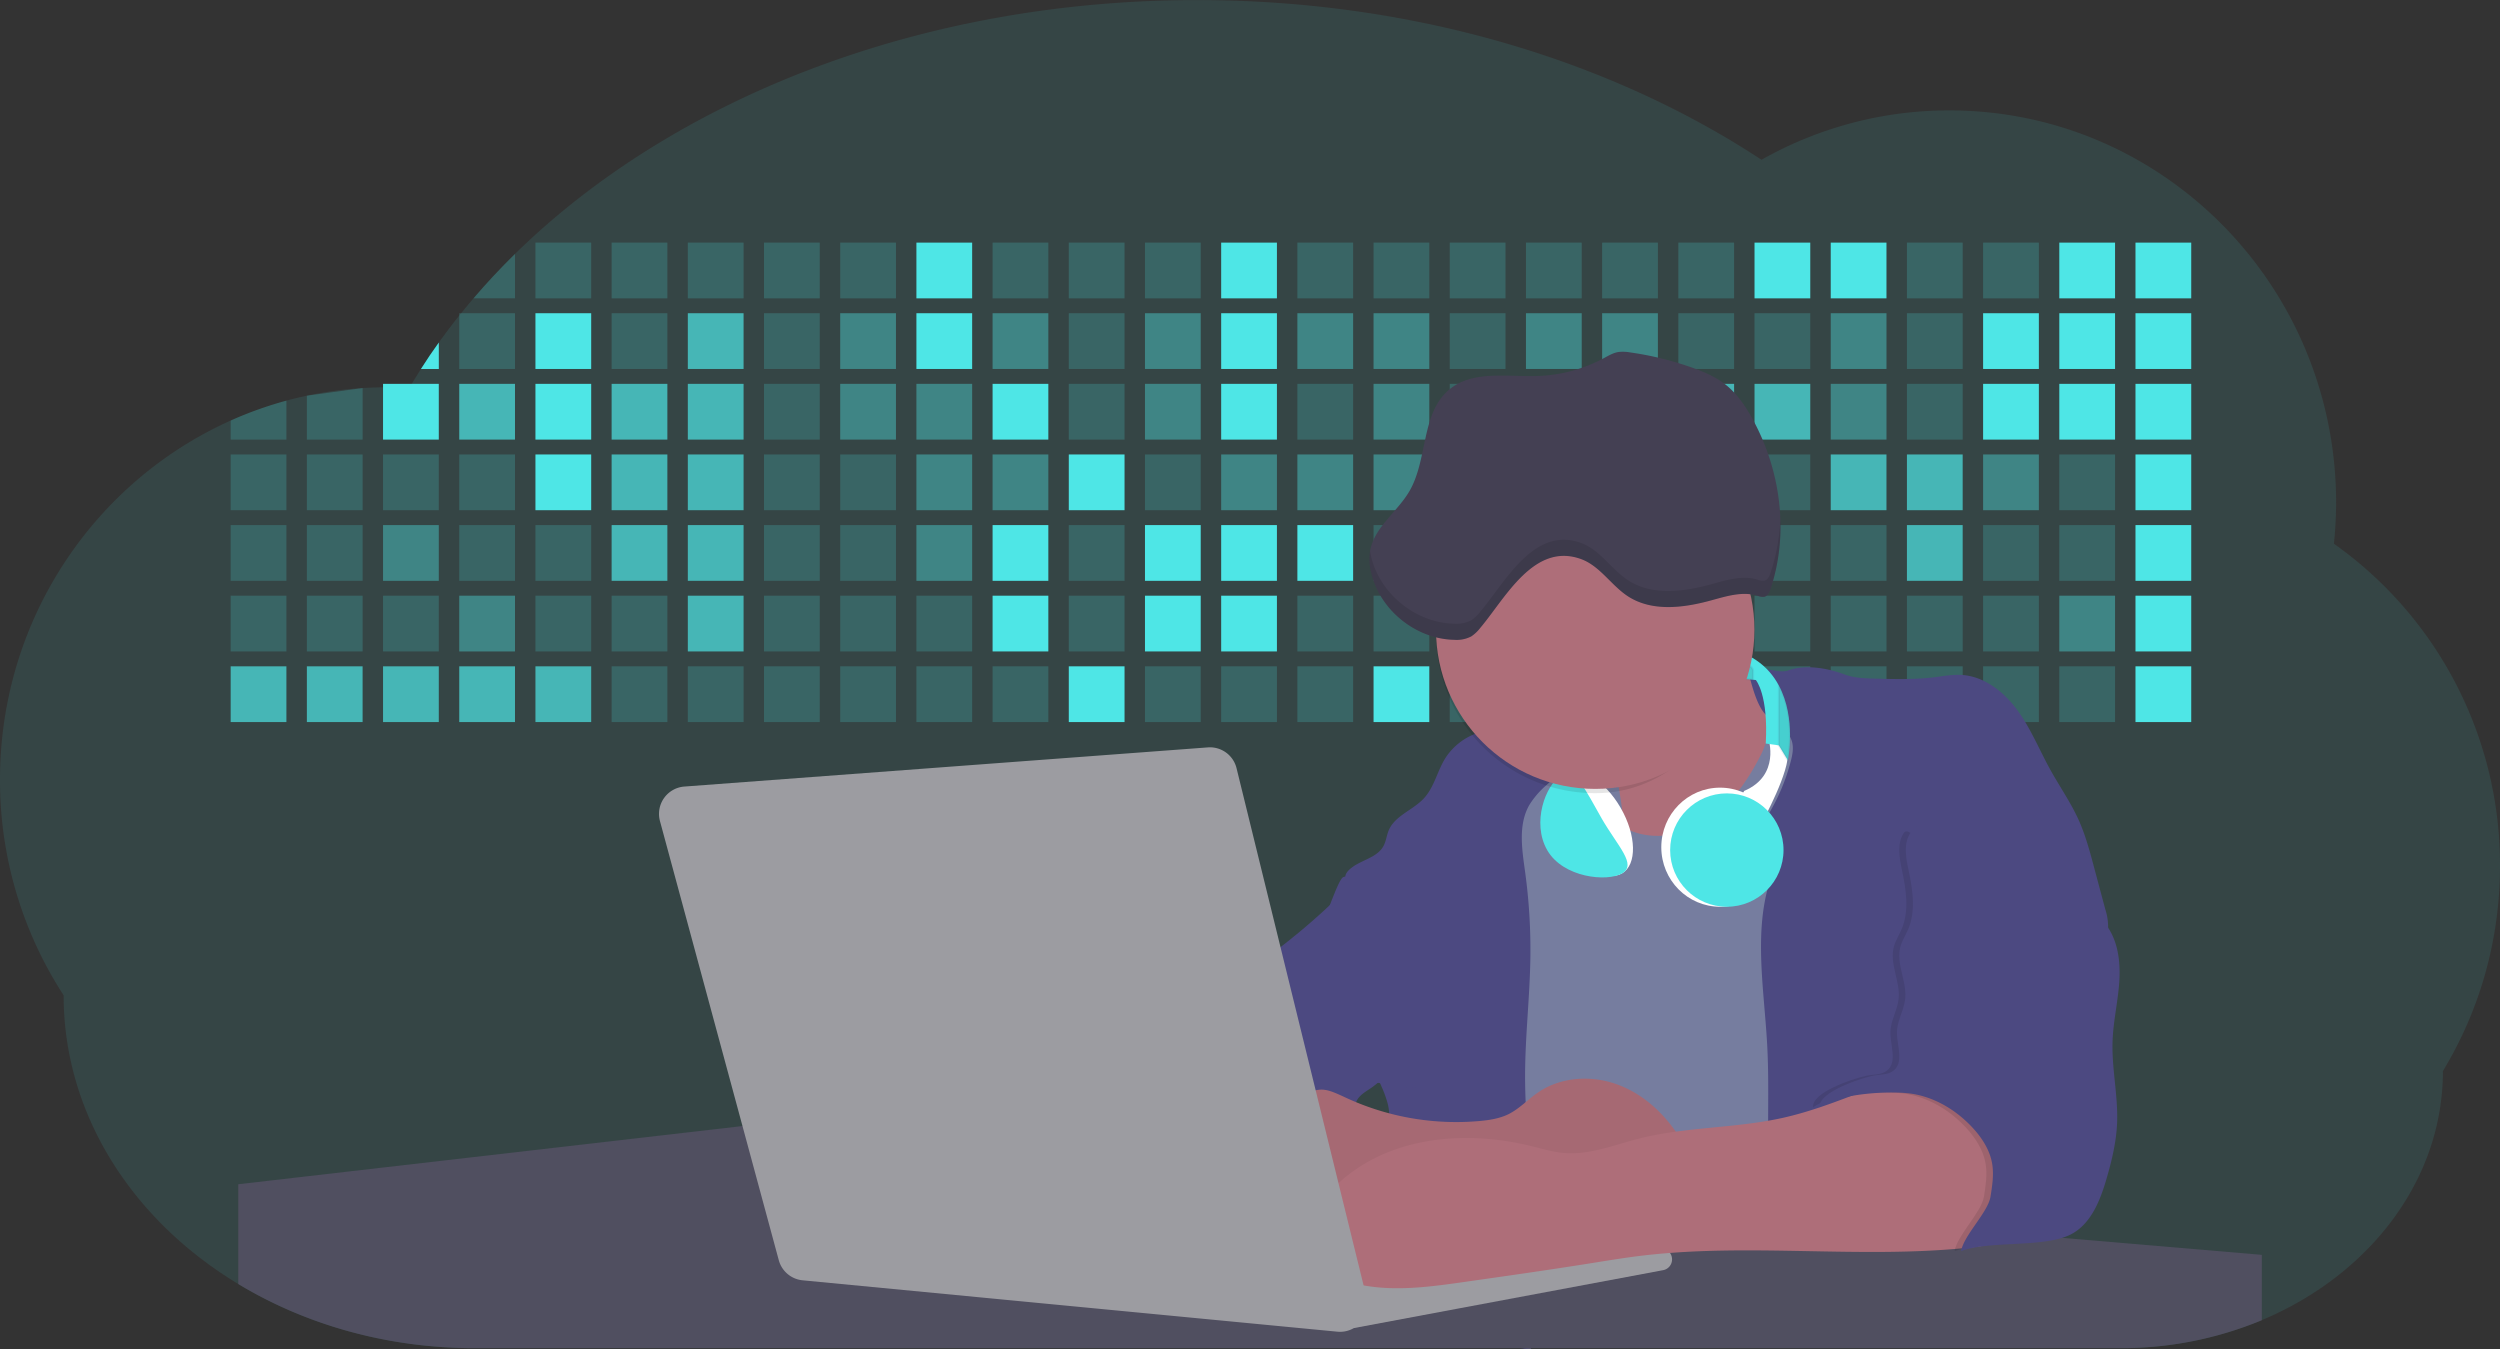 <svg id="aa7bae02-e79e-4d6b-a496-aba15f39787c" data-name="Layer 1" xmlns="http://www.w3.org/2000/svg" width="1144" height="617.32" viewBox="0 0 1144 617.32"><rect x="0" y="0" width="1144" height="617.32" fill="#333333" stroke="none"/><title>developer activity</title><path d="M1172,537.57a181.92,181.92,0,0,1-6.85,49.6,180.06,180.06,0,0,1-19.27,44.28c0,50.1-33.82,93.4-82.91,114a167.3,167.3,0,0,1-64.73,12.8H245.17c-40.25,0-77.55-10.86-108.14-29.36A185.76,185.76,0,0,1,112.2,711c-34-29.22-55.08-69.6-55.08-114.2A180.5,180.5,0,0,1,28,498.08c0-73.36,43.39-136.44,105.55-164.29a174.52,174.52,0,0,1,25.51-9.12q4.63-1.26,9.36-2.26a175.39,175.39,0,0,1,25.51-3.5q4.65-.29,9.35-.33H205c3.46,0,6.89.12,10.3.32l1.12-1.9q2.06-3.44,4.22-6.81,3.9-6.14,8.18-12.1,4.48-6.29,9.35-12.38l.83-1q2.76-3.44,5.64-6.8,9-10.49,19-20.35c72.11-70.68,185.08-116.18,312.08-116.18,98.82,0,189.15,27.55,258.34,73.07A174.18,174.18,0,0,1,920,191.86c97.74,0,177,80.37,177,179.51a184.9,184.9,0,0,1-1,18.78A180,180,0,0,1,1172,537.57Z" transform="translate(-28 -141.34)" fill="#4ee6e6" opacity="0.1"/><path d="M263.66,257.52v20.35h-19Q253.59,267.39,263.66,257.52Z" transform="translate(-28 -141.34)" fill="#4ee6e6" opacity="0.2"/><rect x="245.02" y="111.02" width="25.51" height="25.51" fill="#4ee6e6" opacity="0.2"/><rect x="279.88" y="111.02" width="25.51" height="25.51" fill="#4ee6e6" opacity="0.2"/><rect x="314.75" y="111.02" width="25.51" height="25.51" fill="#4ee6e6" opacity="0.2"/><rect x="349.61" y="111.02" width="25.51" height="25.51" fill="#4ee6e6" opacity="0.2"/><rect x="384.48" y="111.02" width="25.51" height="25.51" fill="#4ee6e6" opacity="0.2"/><rect x="419.35" y="111.02" width="25.51" height="25.51" fill="#4ee6e6"/><rect x="454.21" y="111.02" width="25.51" height="25.51" fill="#4ee6e6" opacity="0.2"/><rect x="489.08" y="111.02" width="25.51" height="25.51" fill="#4ee6e6" opacity="0.2"/><rect x="523.94" y="111.02" width="25.51" height="25.51" fill="#4ee6e6" opacity="0.2"/><rect x="558.81" y="111.02" width="25.51" height="25.51" fill="#4ee6e6"/><rect x="593.68" y="111.02" width="25.51" height="25.51" fill="#4ee6e6" opacity="0.2"/><rect x="628.54" y="111.02" width="25.51" height="25.51" fill="#4ee6e6" opacity="0.2"/><rect x="663.41" y="111.02" width="25.51" height="25.51" fill="#4ee6e6" opacity="0.2"/><rect x="698.28" y="111.02" width="25.51" height="25.51" fill="#4ee6e6" opacity="0.2"/><rect x="733.14" y="111.02" width="25.51" height="25.51" fill="#4ee6e6" opacity="0.2"/><rect x="768.01" y="111.02" width="25.51" height="25.51" fill="#4ee6e6" opacity="0.2"/><rect x="802.87" y="111.02" width="25.51" height="25.51" fill="#4ee6e6"/><rect x="837.74" y="111.02" width="25.51" height="25.51" fill="#4ee6e6"/><rect x="872.61" y="111.02" width="25.51" height="25.51" fill="#4ee6e6" opacity="0.2"/><rect x="907.47" y="111.02" width="25.51" height="25.51" fill="#4ee6e6" opacity="0.2"/><rect x="942.34" y="111.02" width="25.51" height="25.51" fill="#4ee6e6"/><rect x="977.2" y="111.02" width="25.51" height="25.51" fill="#4ee6e6"/><path d="M228.8,298.08v12.1h-8.18Q224.52,304,228.8,298.08Z" transform="translate(-28 -141.34)" fill="#4ee6e6"/><rect x="210.15" y="143.33" width="25.51" height="25.51" fill="#4ee6e6" opacity="0.2"/><rect x="245.02" y="143.33" width="25.51" height="25.51" fill="#4ee6e6"/><rect x="279.88" y="143.33" width="25.51" height="25.51" fill="#4ee6e6" opacity="0.2"/><rect x="314.75" y="143.33" width="25.51" height="25.51" fill="#4ee6e6" opacity="0.7"/><rect x="349.61" y="143.33" width="25.51" height="25.51" fill="#4ee6e6" opacity="0.2"/><rect x="384.48" y="143.33" width="25.51" height="25.51" fill="#4ee6e6" opacity="0.4"/><rect x="419.35" y="143.33" width="25.51" height="25.51" fill="#4ee6e6"/><rect x="454.21" y="143.33" width="25.51" height="25.51" fill="#4ee6e6" opacity="0.4"/><rect x="489.08" y="143.33" width="25.51" height="25.51" fill="#4ee6e6" opacity="0.2"/><rect x="523.94" y="143.33" width="25.51" height="25.51" fill="#4ee6e6" opacity="0.4"/><rect x="558.81" y="143.33" width="25.51" height="25.51" fill="#4ee6e6"/><rect x="593.68" y="143.33" width="25.51" height="25.51" fill="#4ee6e6" opacity="0.4"/><rect x="628.54" y="143.33" width="25.51" height="25.51" fill="#4ee6e6" opacity="0.4"/><rect x="663.41" y="143.33" width="25.51" height="25.51" fill="#4ee6e6" opacity="0.2"/><rect x="698.28" y="143.33" width="25.51" height="25.51" fill="#4ee6e6" opacity="0.4"/><rect x="733.14" y="143.33" width="25.51" height="25.51" fill="#4ee6e6" opacity="0.4"/><rect x="768.01" y="143.33" width="25.51" height="25.51" fill="#4ee6e6" opacity="0.2"/><rect x="802.87" y="143.33" width="25.51" height="25.51" fill="#4ee6e6" opacity="0.2"/><rect x="837.74" y="143.33" width="25.51" height="25.51" fill="#4ee6e6" opacity="0.4"/><rect x="872.61" y="143.33" width="25.51" height="25.51" fill="#4ee6e6" opacity="0.2"/><rect x="907.47" y="143.33" width="25.51" height="25.51" fill="#4ee6e6"/><rect x="942.34" y="143.33" width="25.51" height="25.51" fill="#4ee6e6"/><rect x="977.2" y="143.33" width="25.51" height="25.51" fill="#4ee6e6"/><path d="M159.06,324.67V342.5H133.55v-8.71A174.52,174.52,0,0,1,159.06,324.67Z" transform="translate(-28 -141.34)" fill="#4ee6e6" opacity="0.2"/><polygon points="165.93 177.57 165.93 201.16 140.42 201.16 140.42 181.07 165.93 177.57" fill="#4ee6e6" opacity="0.2"/><rect x="175.28" y="175.65" width="25.51" height="25.51" fill="#4ee6e6"/><rect x="210.15" y="175.65" width="25.51" height="25.51" fill="#4ee6e6" opacity="0.7"/><rect x="245.02" y="175.65" width="25.51" height="25.51" fill="#4ee6e6"/><rect x="279.88" y="175.65" width="25.51" height="25.51" fill="#4ee6e6" opacity="0.7"/><rect x="314.75" y="175.65" width="25.51" height="25.51" fill="#4ee6e6" opacity="0.7"/><rect x="349.61" y="175.65" width="25.51" height="25.51" fill="#4ee6e6" opacity="0.2"/><rect x="384.48" y="175.65" width="25.51" height="25.51" fill="#4ee6e6" opacity="0.4"/><rect x="419.35" y="175.65" width="25.51" height="25.51" fill="#4ee6e6" opacity="0.4"/><rect x="454.21" y="175.65" width="25.51" height="25.51" fill="#4ee6e6"/><rect x="489.08" y="175.65" width="25.51" height="25.51" fill="#4ee6e6" opacity="0.2"/><rect x="523.94" y="175.65" width="25.51" height="25.51" fill="#4ee6e6" opacity="0.4"/><rect x="558.81" y="175.65" width="25.51" height="25.51" fill="#4ee6e6"/><rect x="593.68" y="175.65" width="25.51" height="25.51" fill="#4ee6e6" opacity="0.2"/><rect x="628.54" y="175.65" width="25.51" height="25.51" fill="#4ee6e6" opacity="0.4"/><rect x="663.41" y="175.65" width="25.51" height="25.51" fill="#4ee6e6" opacity="0.2"/><rect x="698.28" y="175.65" width="25.51" height="25.51" fill="#4ee6e6"/><rect x="733.14" y="175.65" width="25.51" height="25.51" fill="#4ee6e6" opacity="0.2"/><rect x="768.01" y="175.65" width="25.51" height="25.51" fill="#4ee6e6" opacity="0.7"/><rect x="802.87" y="175.65" width="25.51" height="25.51" fill="#4ee6e6" opacity="0.7"/><rect x="837.74" y="175.65" width="25.51" height="25.51" fill="#4ee6e6" opacity="0.4"/><rect x="872.61" y="175.65" width="25.51" height="25.51" fill="#4ee6e6" opacity="0.2"/><rect x="907.47" y="175.65" width="25.51" height="25.51" fill="#4ee6e6"/><rect x="942.34" y="175.65" width="25.51" height="25.51" fill="#4ee6e6"/><rect x="977.2" y="175.65" width="25.51" height="25.51" fill="#4ee6e6"/><rect x="105.55" y="207.96" width="25.51" height="25.51" fill="#4ee6e6" opacity="0.2"/><rect x="140.42" y="207.96" width="25.51" height="25.51" fill="#4ee6e6" opacity="0.2"/><rect x="175.28" y="207.96" width="25.51" height="25.51" fill="#4ee6e6" opacity="0.2"/><rect x="210.15" y="207.96" width="25.51" height="25.51" fill="#4ee6e6" opacity="0.2"/><rect x="245.02" y="207.96" width="25.51" height="25.51" fill="#4ee6e6"/><rect x="279.88" y="207.96" width="25.51" height="25.51" fill="#4ee6e6" opacity="0.7"/><rect x="314.75" y="207.96" width="25.51" height="25.51" fill="#4ee6e6" opacity="0.7"/><rect x="349.61" y="207.96" width="25.51" height="25.51" fill="#4ee6e6" opacity="0.2"/><rect x="384.48" y="207.96" width="25.51" height="25.51" fill="#4ee6e6" opacity="0.2"/><rect x="419.35" y="207.96" width="25.51" height="25.51" fill="#4ee6e6" opacity="0.4"/><rect x="454.21" y="207.96" width="25.51" height="25.51" fill="#4ee6e6" opacity="0.4"/><rect x="489.08" y="207.96" width="25.51" height="25.51" fill="#4ee6e6"/><rect x="523.94" y="207.96" width="25.51" height="25.51" fill="#4ee6e6" opacity="0.2"/><rect x="558.81" y="207.96" width="25.51" height="25.51" fill="#4ee6e6" opacity="0.4"/><rect x="593.68" y="207.96" width="25.51" height="25.51" fill="#4ee6e6" opacity="0.4"/><rect x="628.54" y="207.96" width="25.51" height="25.51" fill="#4ee6e6" opacity="0.4"/><rect x="663.41" y="207.96" width="25.51" height="25.51" fill="#4ee6e6" opacity="0.4"/><rect x="698.28" y="207.96" width="25.51" height="25.51" fill="#4ee6e6" opacity="0.2"/><rect x="733.14" y="207.96" width="25.51" height="25.51" fill="#4ee6e6" opacity="0.2"/><rect x="768.01" y="207.96" width="25.51" height="25.51" fill="#4ee6e6" opacity="0.2"/><rect x="802.87" y="207.96" width="25.51" height="25.51" fill="#4ee6e6" opacity="0.2"/><rect x="837.74" y="207.96" width="25.51" height="25.51" fill="#4ee6e6" opacity="0.7"/><rect x="872.61" y="207.96" width="25.51" height="25.51" fill="#4ee6e6" opacity="0.7"/><rect x="907.47" y="207.96" width="25.51" height="25.51" fill="#4ee6e6" opacity="0.4"/><rect x="942.34" y="207.96" width="25.51" height="25.51" fill="#4ee6e6" opacity="0.2"/><rect x="977.2" y="207.96" width="25.51" height="25.51" fill="#4ee6e6"/><rect x="105.55" y="240.28" width="25.51" height="25.51" fill="#4ee6e6" opacity="0.2"/><rect x="140.42" y="240.28" width="25.51" height="25.51" fill="#4ee6e6" opacity="0.2"/><rect x="175.28" y="240.28" width="25.51" height="25.51" fill="#4ee6e6" opacity="0.4"/><rect x="210.15" y="240.28" width="25.51" height="25.51" fill="#4ee6e6" opacity="0.2"/><rect x="245.02" y="240.28" width="25.51" height="25.51" fill="#4ee6e6" opacity="0.2"/><rect x="279.88" y="240.28" width="25.51" height="25.51" fill="#4ee6e6" opacity="0.7"/><rect x="314.75" y="240.28" width="25.51" height="25.51" fill="#4ee6e6" opacity="0.7"/><rect x="349.61" y="240.28" width="25.51" height="25.51" fill="#4ee6e6" opacity="0.2"/><rect x="384.48" y="240.28" width="25.51" height="25.51" fill="#4ee6e6" opacity="0.2"/><rect x="419.35" y="240.28" width="25.51" height="25.51" fill="#4ee6e6" opacity="0.4"/><rect x="454.21" y="240.28" width="25.51" height="25.51" fill="#4ee6e6"/><rect x="489.08" y="240.28" width="25.51" height="25.51" fill="#4ee6e6" opacity="0.2"/><rect x="523.94" y="240.28" width="25.51" height="25.51" fill="#4ee6e6"/><rect x="558.81" y="240.28" width="25.51" height="25.51" fill="#4ee6e6"/><rect x="593.68" y="240.28" width="25.51" height="25.51" fill="#4ee6e6"/><rect x="628.54" y="240.28" width="25.51" height="25.51" fill="#4ee6e6" opacity="0.2"/><rect x="663.41" y="240.28" width="25.51" height="25.51" fill="#4ee6e6"/><rect x="698.28" y="240.28" width="25.51" height="25.51" fill="#4ee6e6" opacity="0.2"/><rect x="733.14" y="240.28" width="25.51" height="25.51" fill="#4ee6e6" opacity="0.2"/><rect x="768.01" y="240.28" width="25.51" height="25.51" fill="#4ee6e6" opacity="0.2"/><rect x="802.87" y="240.28" width="25.51" height="25.51" fill="#4ee6e6" opacity="0.2"/><rect x="837.74" y="240.28" width="25.51" height="25.51" fill="#4ee6e6" opacity="0.2"/><rect x="872.61" y="240.28" width="25.51" height="25.51" fill="#4ee6e6" opacity="0.7"/><rect x="907.47" y="240.28" width="25.51" height="25.51" fill="#4ee6e6" opacity="0.2"/><rect x="942.34" y="240.28" width="25.51" height="25.51" fill="#4ee6e6" opacity="0.2"/><rect x="977.2" y="240.28" width="25.51" height="25.51" fill="#4ee6e6"/><rect x="105.55" y="272.59" width="25.51" height="25.51" fill="#4ee6e6" opacity="0.2"/><rect x="140.42" y="272.59" width="25.51" height="25.51" fill="#4ee6e6" opacity="0.2"/><rect x="175.28" y="272.59" width="25.51" height="25.51" fill="#4ee6e6" opacity="0.2"/><rect x="210.15" y="272.59" width="25.51" height="25.51" fill="#4ee6e6" opacity="0.4"/><rect x="245.02" y="272.59" width="25.51" height="25.51" fill="#4ee6e6" opacity="0.2"/><rect x="279.88" y="272.59" width="25.51" height="25.51" fill="#4ee6e6" opacity="0.2"/><rect x="314.75" y="272.59" width="25.51" height="25.51" fill="#4ee6e6" opacity="0.7"/><rect x="349.61" y="272.59" width="25.51" height="25.51" fill="#4ee6e6" opacity="0.2"/><rect x="384.48" y="272.59" width="25.51" height="25.51" fill="#4ee6e6" opacity="0.2"/><rect x="419.35" y="272.59" width="25.51" height="25.51" fill="#4ee6e6" opacity="0.2"/><rect x="454.21" y="272.59" width="25.51" height="25.51" fill="#4ee6e6"/><rect x="489.08" y="272.59" width="25.51" height="25.51" fill="#4ee6e6" opacity="0.2"/><rect x="523.94" y="272.59" width="25.51" height="25.51" fill="#4ee6e6"/><rect x="558.81" y="272.59" width="25.51" height="25.51" fill="#4ee6e6"/><rect x="593.68" y="272.59" width="25.51" height="25.51" fill="#4ee6e6" opacity="0.2"/><rect x="628.54" y="272.59" width="25.51" height="25.51" fill="#4ee6e6" opacity="0.2"/><rect x="663.41" y="272.59" width="25.51" height="25.51" fill="#4ee6e6" opacity="0.2"/><rect x="698.28" y="272.59" width="25.51" height="25.51" fill="#4ee6e6" opacity="0.2"/><rect x="733.14" y="272.59" width="25.51" height="25.51" fill="#4ee6e6" opacity="0.2"/><rect x="768.01" y="272.59" width="25.51" height="25.51" fill="#4ee6e6" opacity="0.2"/><rect x="802.87" y="272.59" width="25.51" height="25.51" fill="#4ee6e6" opacity="0.2"/><rect x="837.74" y="272.59" width="25.51" height="25.51" fill="#4ee6e6" opacity="0.2"/><rect x="872.61" y="272.59" width="25.51" height="25.51" fill="#4ee6e6" opacity="0.2"/><rect x="907.47" y="272.59" width="25.51" height="25.51" fill="#4ee6e6" opacity="0.2"/><rect x="942.34" y="272.59" width="25.51" height="25.51" fill="#4ee6e6" opacity="0.4"/><rect x="977.2" y="272.59" width="25.51" height="25.51" fill="#4ee6e6"/><rect x="105.55" y="304.91" width="25.51" height="25.51" fill="#4ee6e6" opacity="0.7"/><rect x="140.42" y="304.91" width="25.51" height="25.51" fill="#4ee6e6" opacity="0.7"/><rect x="175.28" y="304.91" width="25.51" height="25.51" fill="#4ee6e6" opacity="0.7"/><rect x="210.15" y="304.91" width="25.51" height="25.51" fill="#4ee6e6" opacity="0.7"/><rect x="245.02" y="304.91" width="25.51" height="25.51" fill="#4ee6e6" opacity="0.7"/><rect x="279.88" y="304.91" width="25.51" height="25.51" fill="#4ee6e6" opacity="0.2"/><rect x="314.75" y="304.91" width="25.51" height="25.51" fill="#4ee6e6" opacity="0.2"/><rect x="349.61" y="304.91" width="25.51" height="25.51" fill="#4ee6e6" opacity="0.2"/><rect x="384.48" y="304.91" width="25.51" height="25.51" fill="#4ee6e6" opacity="0.2"/><rect x="419.35" y="304.91" width="25.51" height="25.51" fill="#4ee6e6" opacity="0.2"/><rect x="454.21" y="304.91" width="25.51" height="25.51" fill="#4ee6e6" opacity="0.2"/><rect x="489.08" y="304.91" width="25.51" height="25.51" fill="#4ee6e6"/><rect x="523.94" y="304.91" width="25.51" height="25.51" fill="#4ee6e6" opacity="0.2"/><rect x="558.81" y="304.91" width="25.51" height="25.51" fill="#4ee6e6" opacity="0.2"/><rect x="593.68" y="304.91" width="25.51" height="25.51" fill="#4ee6e6" opacity="0.2"/><rect x="628.54" y="304.91" width="25.51" height="25.51" fill="#4ee6e6"/><rect x="663.41" y="304.91" width="25.51" height="25.51" fill="#4ee6e6" opacity="0.2"/><rect x="698.28" y="304.91" width="25.51" height="25.51" fill="#4ee6e6" opacity="0.2"/><rect x="733.14" y="304.91" width="25.51" height="25.51" fill="#4ee6e6" opacity="0.2"/><rect x="768.01" y="304.91" width="25.51" height="25.51" fill="#4ee6e6" opacity="0.2"/><rect x="802.87" y="304.91" width="25.51" height="25.51" fill="#4ee6e6" opacity="0.2"/><rect x="837.74" y="304.91" width="25.51" height="25.51" fill="#4ee6e6" opacity="0.2"/><rect x="872.61" y="304.91" width="25.51" height="25.51" fill="#4ee6e6" opacity="0.2"/><rect x="907.47" y="304.91" width="25.51" height="25.51" fill="#4ee6e6" opacity="0.2"/><rect x="942.34" y="304.91" width="25.51" height="25.51" fill="#4ee6e6" opacity="0.2"/><rect x="977.2" y="304.91" width="25.51" height="25.51" fill="#4ee6e6"/><circle cx="734.52" cy="363.89" r="34.87" fill="#767d9f"/><path d="M760.71,460.87q5.22,22.78,8.86,45.9c.73,4.58,1.38,9.41-.28,13.74-1.39,3.61-4.22,6.43-6.44,9.59s-3.9,7.21-2.55,10.83,5.29,5.6,9.05,6.62c10.76,2.9,22.23.79,32.94-2.35a53.29,53.29,0,0,0,13.81-5.72c4.54-2.88,8.26-6.88,11.68-11,15.61-18.93,25.83-41.65,35.45-64.23a39.12,39.12,0,0,1-33.11-13.34c-3.94-4.63-6.83-11.08-4.61-16.74-6.51,3.57-14.24,3.81-21.25,6.25a75.49,75.49,0,0,0-12.5,6.15q-7.18,4.15-14.28,8.46C772.07,458.29,767,461.19,760.71,460.87Z" transform="translate(-28 -141.34)" fill="#ae6e79"/><path d="M833.64,487.05c-6.11,11.89-14.06,23.32-25.41,30.4s-26.63,9-38,2c-5.6-3.42-9.84-8.62-14.73-13s-11-8.13-17.57-7.56c-7.24.63-12.91,6.28-17.76,11.69-7.36,8.22-14.47,16.79-19.68,26.52-10,18.7-12.37,40.56-11.93,61.76s3.51,42.29,3.58,63.49c.1,26.08-4.32,51.95-8.79,77.64,41.1-5.06,82.25,6,123.44,10.19,26.36,2.71,52.92,2.65,79.42,2.58,4.66,0,9.62-.12,13.5-2.7a18.2,18.2,0,0,0,5.59-6.64c3.66-6.75,5.13-14.45,6.15-22.06,2.59-19.22,2.67-38.68,2.74-58.08.18-47,.35-94.17-5.62-140.8-1.47-11.47-3.35-23-7.75-33.73s-11.58-20.6-21.62-26.35c-6.45-3.7-21.4-10.14-29-6.41C841.67,460.15,837.73,479.09,833.64,487.05Z" transform="translate(-28 -141.34)" fill="#767d9f"/><path d="M836.68,619.77c-1.55-29-7.86-59.95,5.57-85.69,3.3-6.32-8.54-14.21-4.88-20.33a92.08,92.08,0,0,0,10.06-23.93c.76-2.89,1.37-5.95.65-8.85-1.33-5.29-6.56-8.44-11-11.66-4.9-3.56-7.42-14.41-9-20.28s12.57,1.2,18.26-.89c7.9-2.89,17.94-1.07,25.82,1.86,4.4,1.62,9.18,1.76,13.87,1.88,9.11.24,18.25.47,27.29-.65,4.06-.51,8.13-1.28,12.21-1.05,10.41.59,19.46,7.71,25.62,16.13s10.08,18.23,15.13,27.35c4.21,7.6,9.23,14.78,12.82,22.69,3.18,7,5.19,14.52,7.18,22l5.13,19.19a25.58,25.58,0,0,1,1.26,8.51c-.26,3.07-1.62,5.93-3,8.66A164.12,164.12,0,0,1,971,603.2c-10.79,13.23-23.89,25.16-30.3,41-2.5,6.17-3.89,12.73-5.16,19.27a707.94,707.94,0,0,0-10.9,79.15,174.2,174.2,0,0,0-36.52-12.21,177.61,177.61,0,0,0-19-3c-5.59-.58-12.8.52-18.12-1-8.9-2.53-9.88-17.58-11.23-25.46-2.16-12.55-2.59-25.32-2.67-38C837,648.53,837.45,634.14,836.68,619.77Z" transform="translate(-28 -141.34)" fill="#4c4981"/><path d="M641.23,565.54c4.21,24,8.85,48.07,18,70.62-.23.22-.46.42-.69.62-.81.69-1.65,1.34-2.53,2-2.05,1.44-4.3,2.66-6,4.54a8,8,0,0,0-1.5,2.45,5.48,5.48,0,0,0,0,4.47c-4.77,2.11-10.31,1.46-15.66,1.26-4.61-.17-9.08,0-12.78,2.53-5.14,3.54-6.69,10.34-7.52,16.52q-.46,3.38-.79,6.77-.32,3.15-.52,6.32a188.61,188.61,0,0,0-.19,21q.08,1.92.21,3.84c-16.34-.39-31.23-8.91-45.32-17.19-3.22-1.89-6.54-3.88-8.63-7A15.8,15.8,0,0,1,555,674c0-.51.09-1,.16-1.52a41.58,41.58,0,0,1,2.29-8.68,107.2,107.2,0,0,1,19.19-32.65c3.58-4.18,7.61-8.27,9.28-13.52.73-2.29,1-4.72,1.74-7,3.32-9.88,15.3-14.55,19.4-24.14,1-2.29,1.46-4.8,2.7-7a17.63,17.63,0,0,1,4.25-4.75c.73-.61,1.49-1.2,2.24-1.79q10.54-8.26,20.31-17.45,1.82-1.71,3.6-3.46A59.48,59.48,0,0,0,641.23,565.54Z" transform="translate(-28 -141.34)" fill="#4c4981"/><path d="M742,494.56c-1.44,1.52-3,2.95-4.53,4.37l-.41.37-1.62,1.5a39,39,0,0,0-7.55,8.79l-.17.28c-5.1,9.13-3.21,20.37-1.79,30.74a261.55,261.55,0,0,1,2.37,39c-.26,18-2.38,35.88-2.42,53.86,0,4.08.09,8.15.27,12.23.29,6.63.79,13.25,1.39,19.87.65,7.26,1.43,14.51,2.16,21.76.58,5.61,1.13,11.21,1.59,16.81.23,2.9.45,5.79.63,8.69.21,3.4.38,6.81.48,10.21h0c.07,2.16.11,4.31.11,6.47,0,1.23,0,2.45,0,3.67q0,3.51-.19,7-.2,4.49-.61,9c-.31,3.27-.86,6.84-3.16,9.14-.14.14-.29.27-.44.4l-3.24-.4a332.72,332.72,0,0,0-67.3-1.2c.49-3.38.94-6.75,1.38-10.14.2-1.6.4-3.21.59-4.82q.33-2.76.63-5.52c.23-2,.44-4,.64-6q.78-7.73,1.37-15.47.87-11.29,1.32-22.62.22-5.41.34-10.83.17-6.72.16-13.45,0-6.54-.11-13.1c0-1.44-.06-2.88-.18-4.31a27.35,27.35,0,0,0-.53-3.83,49.87,49.87,0,0,0-3-8.48c-.22-.52-.43-1-.64-1.55-.12-.27-.23-.55-.34-.82,5.76-5.13,9.86-12,13.8-18.76,6.39-10.89,12.93-22.26,14-34.84s-5.18-26.71-17.2-30.55c-3.27-1-6.73-1.28-10.1-1.87-3.18-.56-9.81-1.83-13.49-4.11q-3,3.08-6,6.05a22.15,22.15,0,0,1,2.17-8.71l1.42.07a2.71,2.71,0,0,1-.16-1c0-1.07.74-2.28,2.32-3.62,4.71-4,12.12-4.89,15.09-10.3,1.24-2.25,1.45-4.93,2.45-7.29,2.87-6.73,11.11-9.21,16.07-14.59s6.2-13,10.21-19a28.62,28.62,0,0,1,12-10c.4-.19.81-.38,1.22-.55,8.3-3.55,18.16-4.36,26.76-4.34,3.34,0,12,.1,16.24,1.79a5.32,5.32,0,0,1,1.85,1.13C752.37,480.61,745.34,491,742,494.56Z" transform="translate(-28 -141.34)" fill="#4c4981"/><path d="M642.72,542.69a60.88,60.88,0,0,1,46.74,4.87c7.2,4,13.66,9.58,17.62,16.78,5.95,10.8,5.69,23.82,5.27,36.15-.21,6.17-.48,12.56-3.2,18.1C706,625,700.06,629.4,694,633a42.24,42.24,0,0,1-12.32,5.33c-6.72,1.46-13.7.22-20.47-1-7.36-1.36-15.26-3-20.37-8.48-3-3.18-4.64-7.31-6.26-11.35q-3.49-8.75-7-17.48c-4.05-10.11-5.42-18.52-.07-28.37,2.43-4.49,5.4-8.69,7.8-13.21C636.51,556.14,640.81,543.28,642.72,542.69Z" transform="translate(-28 -141.34)" fill="#4c4981"/><path d="M1063,715.56v29.9a167.3,167.3,0,0,1-64.73,12.8H728.58c-.14.14-.29.27-.44.4l-3.24-.4H245.17c-40.25,0-77.55-10.86-108.14-29.36V683.25l230.72-26.63.18,0L502.29,668l34.77,3,18.06,1.53,37.38,3.17,19.23,1.63,28,2.38,3.94.33,20.18,1.71L691.23,684l38.5,3.26,64.18,5.45,45.15,3.83,74.14,6.29,14.1,1.19,1.52.13,1.32.11,18.62,1.58,20.44,1.74,2.37.2Z" transform="translate(-28 -141.34)" fill="#504f60"/><polygon points="764 573.12 474.86 523.77 463.65 580.46 596.19 596.33 637 601.44 749.26 579.33 764 573.12" fill="#9c9ca1"/><path d="M642.33,739.94l144.86-27.23a5,5,0,0,1,5.94,4.93h0a5,5,0,0,1-4.09,4.93L647.57,749.06Z" transform="translate(-28 -141.34)" fill="#9c9ca1"/><path d="M705.17,654.31c4.51-.42,9.08-1.13,13.14-3.13,5-2.49,8.89-6.78,13.52-9.94,10.18-7,23.8-7.94,35.47-3.92s21.41,12.63,28.23,22.91c4.53,6.85,7.93,15.59,4.73,23.15a30.51,30.51,0,0,1-4.12,6.44l-8.34,10.9a29,29,0,0,1-5.66,6.09c-3.12,2.27-7,3.2-10.82,3.76-10.15,1.48-20.48.64-30.71,1.32-17.57,1.17-34.73,6.83-52.34,6.64-10.12-.11-20.11-2.15-30-4.19l-43.77-9c-7.62-1.56-16.23-3.84-19.82-10.75-1.61-3.11-1.91-6.71-2.1-10.21-.52-9.64,0-20.36,6.68-27.31,6.28-6.52,16.21-8.58,23.71-13.4,9.18-5.91,12.21-4,21.89.44A120,120,0,0,0,705.17,654.31Z" transform="translate(-28 -141.34)" fill="#ae6e79"/><path d="M705.17,654.31c4.51-.42,9.08-1.13,13.14-3.13,5-2.49,8.89-6.78,13.52-9.94,10.18-7,23.8-7.94,35.47-3.92s21.41,12.63,28.23,22.91c4.53,6.85,7.93,15.59,4.73,23.15a30.51,30.51,0,0,1-4.12,6.44l-8.34,10.9a29,29,0,0,1-5.66,6.09c-3.12,2.27-7,3.2-10.82,3.76-10.15,1.48-20.48.64-30.71,1.32-17.57,1.17-34.73,6.83-52.34,6.64-10.12-.11-20.11-2.15-30-4.19l-43.77-9c-7.62-1.56-16.23-3.84-19.82-10.75-1.61-3.11-1.91-6.71-2.1-10.21-.52-9.64,0-20.36,6.68-27.31,6.28-6.52,16.21-8.58,23.71-13.4,9.18-5.91,12.21-4,21.89.44A120,120,0,0,0,705.17,654.31Z" transform="translate(-28 -141.34)" opacity="0.05"/><path d="M880.94,640.6c-12.28,4.75-24.63,9.52-37.49,12.35-21.56,4.75-44.12,4-65.51,9.43-11.3,2.88-22.53,7.52-34.14,6.58-5.19-.42-10.2-2-15.25-3.2-28.37-7-60.62-4.73-83.66,13.27-7.88,6.15-14.33,13.82-20.18,22a14.7,14.7,0,0,0,5.91,21.88A86.62,86.62,0,0,0,659,730.48c13.13,1.16,26.32-.7,39.38-2.56,19.38-2.75,38.77-5.51,58.1-8.6,6.94-1.11,13.88-2.26,20.86-3.14,50.23-6.35,101.37,1.37,151.73-3.93,5.09-.54,10.27-1.24,14.9-3.41,11.72-5.5,17.52-20,15.1-32.74s-11.76-23.33-23-29.83c-9.42-5.47-19.58-7.68-30.07-10C896.26,634,890.32,637,880.94,640.6Z" transform="translate(-28 -141.34)" fill="#ae6e79"/><path d="M988.67,564.44c5.54,7.26,6.72,17,6.12,26.09s-2.76,18.08-3.08,27.21c-.44,12.52,2.58,25,2.07,37.48-.36,8.73-2.43,17.29-4.88,25.67-2.89,9.89-7.07,20.52-16.2,25.27-12.12,6.31-37.54,2.76-50.29,7.7,1.16-7.23,12.28-17.7,13.44-24.93.8-5,1.61-10.14.75-15.15-1.1-6.39-4.85-12.06-9.3-16.78-7.08-7.51-16.32-13.16-26.47-15s-35-.33-43.12,6.08c-1-6.62,17.6-13,24.14-14.43,3.26-.73,7-.32,9.61-2.39,5-3.92,1.37-11.73,1.61-18,.19-5,3.11-9.58,3.7-14.58,1-8-4.22-16.15-2.17-24,.76-2.9,2.45-5.45,3.62-8.21,3.56-8.45,2-18.09.1-27.07-1.18-5.64-2.33-12,.81-16.81,2.91-4.49,11.17,11.5,16.46,10.76,17.47-2.45,33.28-15.4,47.39-4.8,7.19,5.4,8.13,11,11,18.71C976.77,554.6,984,558.36,988.67,564.44Z" transform="translate(-28 -141.34)" opacity="0.1"/><path d="M991.67,564.44c5.54,7.26,6.72,17,6.12,26.09s-2.76,18.08-3.08,27.21c-.44,12.52,2.58,25,2.07,37.48-.36,8.73-2.43,17.29-4.88,25.67-2.89,9.89-7.07,20.52-16.2,25.27-12.12,6.31-37.54,2.76-50.29,7.7,1.16-7.23,12.28-17.7,13.44-24.93.8-5,1.61-10.14.75-15.15-1.1-6.39-4.85-12.06-9.3-16.78-7.08-7.51-16.32-13.16-26.47-15s-35-.33-43.12,6.08c-1-6.62,17.6-13,24.14-14.43,3.26-.73,7-.32,9.61-2.39,5-3.92,1.37-11.73,1.61-18,.19-5,3.11-9.58,3.7-14.58,1-8-4.22-16.15-2.17-24,.76-2.9,2.45-5.45,3.62-8.21,3.56-8.45,2-18.09.1-27.07-1.18-5.64-2.33-12,.81-16.81,2.91-4.49,8.6-6.19,13.89-6.94a68.42,68.42,0,0,1,50,12.9c7.19,5.4,8.13,11,11,18.71C979.77,554.6,987,558.36,991.67,564.44Z" transform="translate(-28 -141.34)" fill="#4c4981"/><path d="M330,517.06,384.37,718a12.55,12.55,0,0,0,10.91,9.21L640,750.72a12.54,12.54,0,0,0,13.38-15.48L593.84,492.86a12.54,12.54,0,0,0-13.12-9.51L341.13,501.27A12.54,12.54,0,0,0,330,517.06Z" transform="translate(-28 -141.34)" fill="#9c9ca1"/><ellipse cx="787.11" cy="387.68" rx="26.9" ry="27.25" fill="#fff"/><path d="M837.2,479.31s5.67,16.86-11.06,23.95L824,507l10.48,10.34S847.4,493.77,846,485.4C846,485.4,844,476.9,837.2,479.31Z" transform="translate(-28 -141.34)" fill="#fff"/><circle cx="790.2" cy="388.99" r="25.94" fill="#4ee6e6"/><path d="M846.13,489.23l-4.12-6.8-6-.85c1.28-22.39-4.53-29.06-4.53-29.06l-1.35-.13-5.88-.57-11.06-11.48v-3.26c15.54,1.85,24.13,9.23,28.77,17.88C850.16,470.14,846.13,489.23,846.13,489.23Z" transform="translate(-28 -141.34)" fill="#4ee6e6"/><path d="M830.18,448.27v4.12l-5.88-.57-11.06-11.48S830.35,444.17,830.18,448.27Z" transform="translate(-28 -141.34)" stroke="#4c4981" stroke-miterlimit="10" opacity="0.1"/><path d="M846.13,489.23l-4.12-6.8V455C850.16,470.14,846.13,489.23,846.13,489.23Z" transform="translate(-28 -141.34)" stroke="#4c4981" stroke-miterlimit="10" opacity="0.1"/><ellipse cx="757.11" cy="518.2" rx="14.43" ry="26.32" transform="translate(-185.67 306.64) rotate(-30)" fill="#fff"/><path d="M761,516c7.27,12.59,16.19,21,9.29,25s-27,2-34.27-10.6-.67-30,6.23-34S753.72,503.38,761,516Z" transform="translate(-28 -141.34)" fill="#4ee6e6"/><path d="M825.73,425.3c0,40.23-27.53,79-67.76,79a72.85,72.85,0,0,1,0-145.7C798.2,358.64,825.73,385.06,825.73,425.3Z" transform="translate(-28 -141.34)" opacity="0.1"/><circle cx="729.97" cy="288.15" r="72.85" fill="#ae6e79"/><path d="M751.57,397.21c8.67,3.19,13.8,12.15,21.58,17.14,11,7,25.32,5.19,37.88,1.73,7-1.91,14.32-4.24,21.21-2.12a6,6,0,0,0,3.23.46c1.5-.43,2.24-2.09,2.73-3.57,8.52-25.4,4.69-54.17-8.17-77.67-3.32-6.06-7.3-11.92-12.78-16.13-4.32-3.31-9.4-5.48-14.52-7.33a145,145,0,0,0-28.88-7.13,17.94,17.94,0,0,0-5.27-.17c-2.41.39-4.57,1.69-6.72,2.85A68.78,68.78,0,0,1,732,313.38c-14,.53-30-2.77-40.79,6.21-13,10.77-9.76,31.78-18.19,46.4-5.58,9.67-16.34,16.69-18.11,27.7a25.57,25.57,0,0,0,.63,10.07c4.12,16.94,20.52,30.06,38,30.37a14.42,14.42,0,0,0,7.76-1.59,17.55,17.55,0,0,0,4.09-3.89C716.84,415.09,729.94,389.25,751.57,397.21Z" transform="translate(-28 -141.34)" fill="#444053"/><path d="M838.2,403.48c-.49,1.48-1.23,3.14-2.73,3.57a6,6,0,0,1-3.23-.46c-6.89-2.12-14.25.21-21.2,2.12-12.57,3.46-26.92,5.31-37.88-1.73-7.79-5-12.91-14-21.59-17.14-21.63-8-34.73,17.88-46.21,31.44a17.55,17.55,0,0,1-4.09,3.89,14.42,14.42,0,0,1-7.76,1.59c-17.42-.31-33.83-13.43-38-30.37-.23-1-.43-2-.58-3,0,.09,0,.17-.05.26a25.57,25.57,0,0,0,.63,10.07c4.12,16.94,20.53,30.06,38,30.37a14.42,14.42,0,0,0,7.76-1.59,17.55,17.55,0,0,0,4.09-3.89c11.48-13.56,24.58-39.4,46.21-31.44,8.68,3.19,13.8,12.15,21.59,17.14,11,7,25.31,5.19,37.88,1.73,7-1.91,14.31-4.24,21.2-2.12a6,6,0,0,0,3.23.46c1.5-.43,2.24-2.09,2.73-3.57a90.29,90.29,0,0,0,4.48-32.26A88.8,88.8,0,0,1,838.2,403.48Z" transform="translate(-28 -141.34)" opacity="0.1"/></svg>